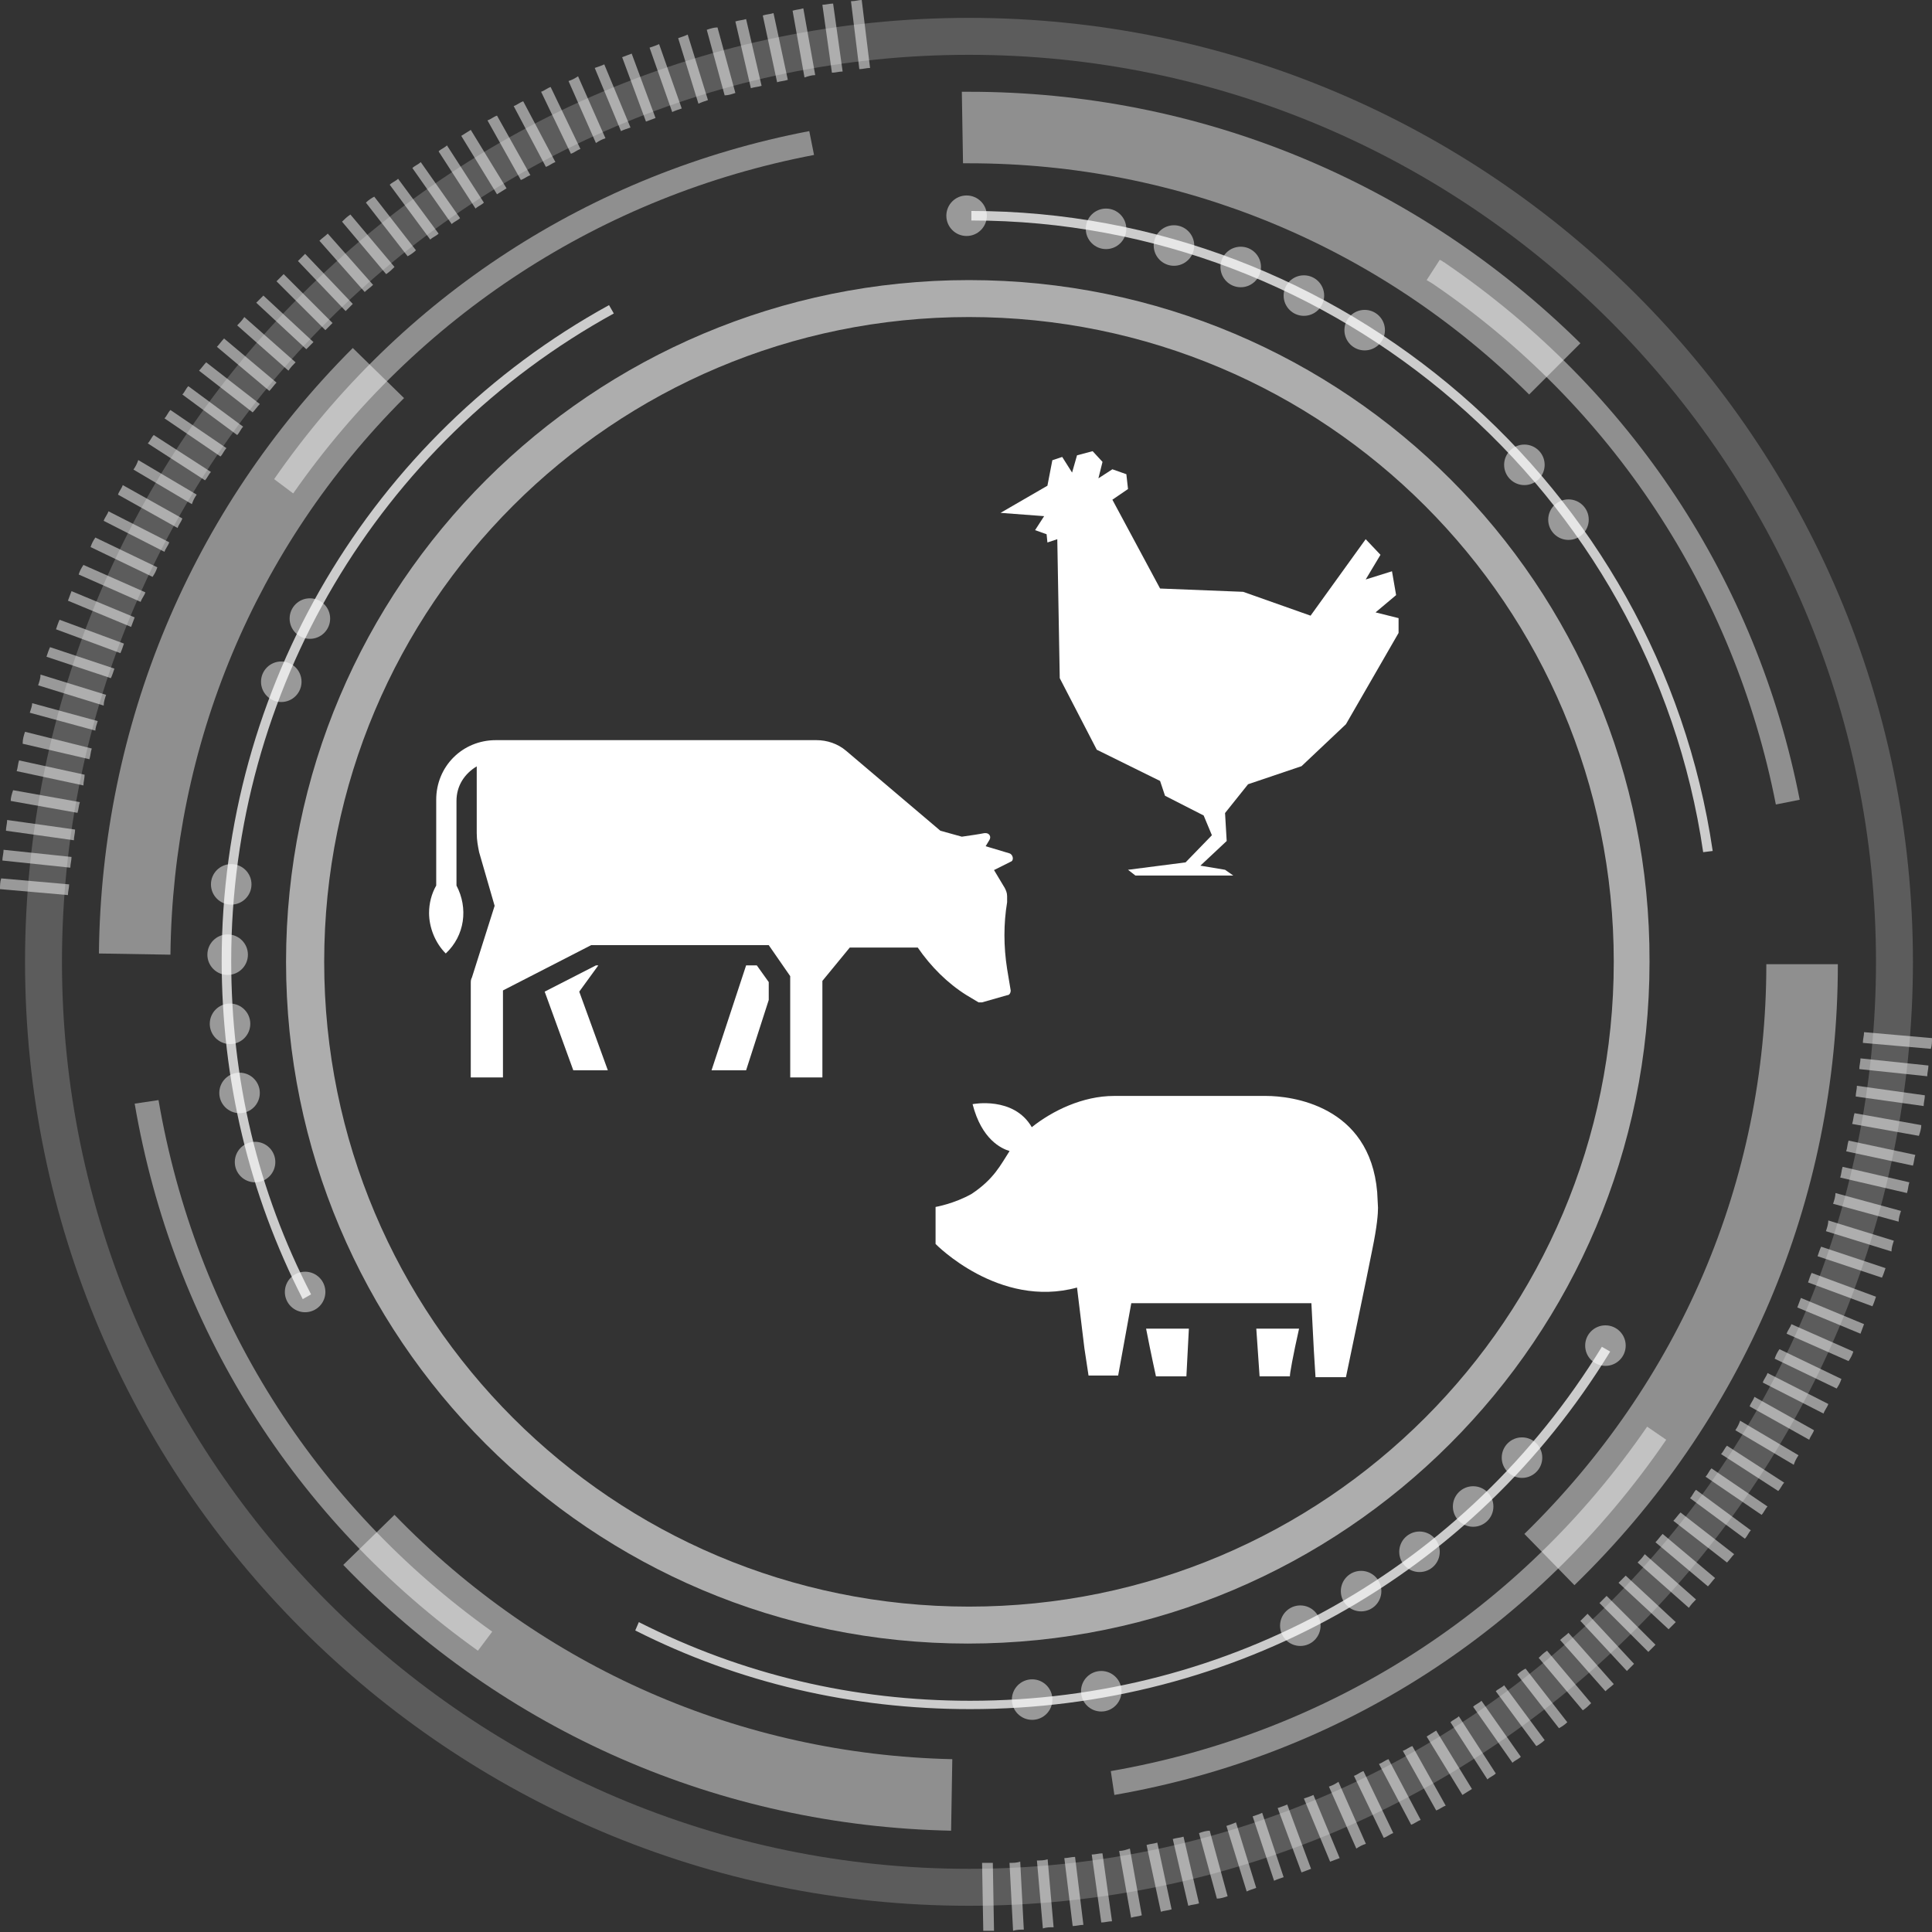 <svg width="120" height="120" viewBox="0 0 120 120" fill="none" xmlns="http://www.w3.org/2000/svg">
<rect x="0" y="0" width="120" height="120" fill="#333333" stroke="none"/>
<g clip-path="url(#clip0_39_4784)">
<path opacity="0.2" d="M60.185 118.371C27.835 118.371 1.555 92.091 1.555 59.741C1.555 27.39 27.835 1.11 60.185 1.11C92.535 1.11 118.816 27.39 118.816 59.741C118.816 92.091 92.461 118.371 60.185 118.371ZM60.185 3.405C29.093 3.405 3.849 28.723 3.849 59.741C3.849 90.759 29.167 116.076 60.185 116.076C91.203 116.076 116.521 90.759 116.521 59.741C116.521 28.723 91.277 3.405 60.185 3.405Z" fill="white"/>
<path opacity="0.75" d="M18.803 80.691C15.472 74.176 13.769 67.07 13.769 59.667C13.769 42.714 23.023 27.094 37.828 18.951L38.125 19.47C23.467 27.539 14.361 42.937 14.361 59.667C14.361 66.996 15.99 73.954 19.321 80.395L18.803 80.691Z" fill="white"/>
<path opacity="0.75" d="M60.259 106.157C52.93 106.157 45.898 104.528 39.457 101.271L39.679 100.753C46.12 104.01 53.004 105.638 60.259 105.638C76.397 105.638 91.055 97.421 99.494 83.652L100.012 83.948C91.499 97.865 76.619 106.157 60.259 106.157Z" fill="white"/>
<path opacity="0.75" d="M105.787 52.93C102.529 30.574 82.986 13.695 60.333 13.695V13.103C83.282 13.103 103.048 30.204 106.379 52.856L105.787 52.93Z" fill="white"/>
<path opacity="0.6" d="M60.185 17.397C36.792 17.397 17.767 36.348 17.767 59.741C17.767 83.134 36.718 102.085 60.111 102.085C83.504 102.085 102.455 83.134 102.455 59.741C102.529 36.348 83.578 17.397 60.185 17.397ZM60.185 99.79C38.051 99.79 20.136 81.875 20.136 59.741C20.136 37.606 38.051 19.692 60.185 19.692C82.32 19.692 100.234 37.606 100.234 59.741C100.234 81.875 82.32 99.79 60.185 99.79Z" fill="white"/>
<g opacity="0.5">
<path d="M60.037 14.658C60.732 14.658 61.295 14.094 61.295 13.399C61.295 12.704 60.732 12.141 60.037 12.141C59.342 12.141 58.779 12.704 58.779 13.399C58.779 14.094 59.342 14.658 60.037 14.658Z" fill="white"/>
<path d="M68.698 15.472C69.393 15.472 69.957 14.909 69.957 14.213C69.957 13.518 69.393 12.955 68.698 12.955C68.003 12.955 67.44 13.518 67.44 14.213C67.44 14.909 68.003 15.472 68.698 15.472Z" fill="white"/>
<path d="M72.918 16.508C73.613 16.508 74.176 15.945 74.176 15.25C74.176 14.555 73.613 13.991 72.918 13.991C72.223 13.991 71.659 14.555 71.659 15.25C71.659 15.945 72.223 16.508 72.918 16.508Z" fill="white"/>
<path d="M77.064 17.841C77.759 17.841 78.322 17.277 78.322 16.582C78.322 15.887 77.759 15.324 77.064 15.324C76.369 15.324 75.805 15.887 75.805 16.582C75.805 17.277 76.369 17.841 77.064 17.841Z" fill="white"/>
<path d="M80.987 19.617C81.682 19.617 82.246 19.054 82.246 18.359C82.246 17.664 81.682 17.101 80.987 17.101C80.292 17.101 79.729 17.664 79.729 18.359C79.729 19.054 80.292 19.617 80.987 19.617Z" fill="white"/>
<path d="M84.763 21.764C85.457 21.764 86.021 21.201 86.021 20.506C86.021 19.811 85.457 19.247 84.763 19.247C84.067 19.247 83.504 19.811 83.504 20.506C83.504 21.201 84.067 21.764 84.763 21.764Z" fill="white"/>
<path d="M94.682 30.13C95.377 30.13 95.941 29.566 95.941 28.871C95.941 28.176 95.377 27.613 94.682 27.613C93.987 27.613 93.424 28.176 93.424 28.871C93.424 29.566 93.987 30.13 94.682 30.13Z" fill="white"/>
<path d="M97.421 33.535C98.116 33.535 98.68 32.971 98.68 32.276C98.68 31.581 98.116 31.018 97.421 31.018C96.726 31.018 96.163 31.581 96.163 32.276C96.163 32.971 96.726 33.535 97.421 33.535Z" fill="white"/>
<path d="M99.716 84.837C100.411 84.837 100.975 84.273 100.975 83.578C100.975 82.883 100.411 82.32 99.716 82.32C99.021 82.32 98.458 82.883 98.458 83.578C98.458 84.273 99.021 84.837 99.716 84.837Z" fill="white"/>
<path d="M94.534 91.795C95.229 91.795 95.793 91.232 95.793 90.537C95.793 89.842 95.229 89.278 94.534 89.278C93.839 89.278 93.276 89.842 93.276 90.537C93.276 91.232 93.839 91.795 94.534 91.795Z" fill="white"/>
<path d="M91.499 94.83C92.194 94.83 92.758 94.267 92.758 93.572C92.758 92.877 92.194 92.313 91.499 92.313C90.804 92.313 90.241 92.877 90.241 93.572C90.241 94.267 90.804 94.83 91.499 94.83Z" fill="white"/>
<path d="M88.168 97.643C88.863 97.643 89.426 97.08 89.426 96.385C89.426 95.69 88.863 95.126 88.168 95.126C87.473 95.126 86.909 95.69 86.909 96.385C86.909 97.08 87.473 97.643 88.168 97.643Z" fill="white"/>
<path d="M84.54 100.086C85.236 100.086 85.799 99.523 85.799 98.828C85.799 98.133 85.236 97.569 84.54 97.569C83.845 97.569 83.282 98.133 83.282 98.828C83.282 99.523 83.845 100.086 84.54 100.086Z" fill="white"/>
<path d="M80.765 102.233C81.46 102.233 82.023 101.67 82.023 100.975C82.023 100.28 81.46 99.716 80.765 99.716C80.07 99.716 79.507 100.28 79.507 100.975C79.507 101.67 80.07 102.233 80.765 102.233Z" fill="white"/>
<path d="M68.402 106.305C69.097 106.305 69.661 105.741 69.661 105.046C69.661 104.351 69.097 103.788 68.402 103.788C67.707 103.788 67.144 104.351 67.144 105.046C67.144 105.741 67.707 106.305 68.402 106.305Z" fill="white"/>
<path d="M64.109 106.823C64.804 106.823 65.367 106.26 65.367 105.564C65.367 104.869 64.804 104.306 64.109 104.306C63.414 104.306 62.85 104.869 62.85 105.564C62.85 106.26 63.414 106.823 64.109 106.823Z" fill="white"/>
<path d="M18.951 81.505C19.646 81.505 20.21 80.942 20.21 80.247C20.21 79.552 19.646 78.988 18.951 78.988C18.256 78.988 17.693 79.552 17.693 80.247C17.693 80.942 18.256 81.505 18.951 81.505Z" fill="white"/>
<path d="M15.842 73.436C16.537 73.436 17.101 72.873 17.101 72.178C17.101 71.483 16.537 70.919 15.842 70.919C15.147 70.919 14.584 71.483 14.584 72.178C14.584 72.873 15.147 73.436 15.842 73.436Z" fill="white"/>
<path d="M14.88 69.142C15.575 69.142 16.138 68.579 16.138 67.884C16.138 67.189 15.575 66.626 14.88 66.626C14.185 66.626 13.621 67.189 13.621 67.884C13.621 68.579 14.185 69.142 14.88 69.142Z" fill="white"/>
<path d="M14.287 64.849C14.983 64.849 15.546 64.285 15.546 63.59C15.546 62.895 14.983 62.332 14.287 62.332C13.592 62.332 13.029 62.895 13.029 63.59C13.029 64.285 13.592 64.849 14.287 64.849Z" fill="white"/>
<path d="M14.139 60.555C14.835 60.555 15.398 59.992 15.398 59.297C15.398 58.602 14.835 58.038 14.139 58.038C13.444 58.038 12.881 58.602 12.881 59.297C12.881 59.992 13.444 60.555 14.139 60.555Z" fill="white"/>
<path d="M14.362 56.188C15.057 56.188 15.62 55.624 15.62 54.929C15.62 54.234 15.057 53.671 14.362 53.671C13.666 53.671 13.103 54.234 13.103 54.929C13.103 55.624 13.666 56.188 14.362 56.188Z" fill="white"/>
<path d="M17.471 43.603C18.166 43.603 18.729 43.039 18.729 42.344C18.729 41.649 18.166 41.086 17.471 41.086C16.776 41.086 16.212 41.649 16.212 42.344C16.212 43.039 16.776 43.603 17.471 43.603Z" fill="white"/>
<path d="M19.247 39.679C19.942 39.679 20.506 39.116 20.506 38.421C20.506 37.726 19.942 37.162 19.247 37.162C18.552 37.162 17.989 37.726 17.989 38.421C17.989 39.116 18.552 39.679 19.247 39.679Z" fill="white"/>
</g>
<g opacity="0.5">
<path d="M60.999 115.706C61.221 115.706 61.444 115.706 61.666 115.706L61.74 119.926C61.518 119.926 61.295 119.926 61.073 119.926L60.999 115.706Z" fill="white"/>
<path d="M62.702 115.706C62.924 115.706 63.146 115.706 63.368 115.632L63.59 119.852C63.368 119.852 63.146 119.852 62.924 119.926L62.702 115.706Z" fill="white"/>
<path d="M64.405 115.558C64.627 115.558 64.849 115.558 65.071 115.484L65.441 119.704C65.219 119.704 64.997 119.704 64.775 119.778L64.405 115.558Z" fill="white"/>
<path d="M66.107 115.41C66.329 115.41 66.552 115.336 66.774 115.336L67.292 119.556C67.07 119.556 66.848 119.63 66.626 119.63L66.107 115.41Z" fill="white"/>
<path d="M54.041 4.22C53.819 4.22 53.596 4.294 53.374 4.294L52.856 0.074C53.152 0.074 53.3 0 53.523 0L54.041 4.22Z" fill="white"/>
<path d="M52.338 4.442C52.116 4.442 51.894 4.516 51.672 4.516L51.08 0.296C51.302 0.296 51.524 0.222 51.746 0.222L52.338 4.442Z" fill="white"/>
<path d="M67.81 115.188C68.032 115.188 68.254 115.114 68.476 115.114L69.069 119.334C68.846 119.334 68.624 119.408 68.402 119.408L67.81 115.188Z" fill="white"/>
<path d="M50.635 4.664C50.413 4.664 50.191 4.738 49.969 4.812L49.229 0.666C49.451 0.592 49.673 0.592 49.895 0.518L50.635 4.664Z" fill="white"/>
<path d="M69.513 114.966C69.735 114.966 69.957 114.892 70.179 114.818L70.919 118.964C70.697 119.038 70.475 119.038 70.253 119.112L69.513 114.966Z" fill="white"/>
<path d="M48.933 4.96C48.711 5.034 48.489 5.034 48.267 5.108L47.378 0.962C47.6 0.888 47.822 0.888 48.044 0.814L48.933 4.96Z" fill="white"/>
<path d="M71.215 114.596C71.437 114.522 71.659 114.522 71.882 114.448L72.77 118.593C72.548 118.667 72.326 118.667 72.104 118.742L71.215 114.596Z" fill="white"/>
<path d="M47.304 5.33C47.082 5.404 46.86 5.404 46.638 5.478L45.675 1.333C45.898 1.258 46.12 1.258 46.342 1.184L47.304 5.33Z" fill="white"/>
<path d="M72.844 114.226C73.066 114.152 73.288 114.152 73.51 114.078L74.473 118.223C74.251 118.297 74.028 118.297 73.806 118.371L72.844 114.226Z" fill="white"/>
<path d="M74.472 113.856C74.695 113.782 74.917 113.708 75.139 113.708L76.249 117.779C76.027 117.853 75.805 117.927 75.583 117.927L74.472 113.856Z" fill="white"/>
<path d="M45.675 5.774C45.453 5.848 45.231 5.922 45.009 5.922L43.899 1.851C44.121 1.777 44.343 1.703 44.565 1.703L45.675 5.774Z" fill="white"/>
<path d="M76.175 113.411C76.397 113.337 76.619 113.263 76.767 113.189L78.026 117.261C77.804 117.335 77.582 117.409 77.434 117.483L76.175 113.411Z" fill="white"/>
<path d="M43.973 6.218C43.751 6.292 43.529 6.366 43.381 6.44L42.122 2.369C42.344 2.295 42.566 2.221 42.714 2.147L43.973 6.218Z" fill="white"/>
<path d="M42.344 6.737C42.122 6.811 41.9 6.885 41.752 6.959L40.346 2.961C40.568 2.887 40.79 2.813 40.938 2.739L42.344 6.737Z" fill="white"/>
<path d="M77.804 112.819C78.026 112.745 78.248 112.671 78.396 112.597L79.729 116.595C79.507 116.669 79.284 116.743 79.136 116.817L77.804 112.819Z" fill="white"/>
<path d="M40.716 7.329C40.493 7.403 40.346 7.477 40.123 7.551L38.643 3.553C38.865 3.479 39.013 3.405 39.235 3.331L40.716 7.329Z" fill="white"/>
<path d="M79.358 112.301C79.581 112.227 79.803 112.153 79.951 112.079L81.431 116.076C81.209 116.151 81.061 116.225 80.839 116.299L79.358 112.301Z" fill="white"/>
<path d="M39.161 7.921C38.939 7.995 38.717 8.069 38.569 8.143L36.94 4.22C37.162 4.146 37.384 4.072 37.532 3.998L39.161 7.921Z" fill="white"/>
<path d="M80.987 111.709C81.209 111.635 81.431 111.561 81.579 111.487L83.208 115.41C82.986 115.484 82.838 115.558 82.616 115.632L80.987 111.709Z" fill="white"/>
<path d="M82.542 110.969C82.764 110.894 82.912 110.82 83.134 110.672L84.837 114.522C84.614 114.596 84.466 114.67 84.244 114.818L82.542 110.969Z" fill="white"/>
<path d="M37.606 8.587C37.384 8.661 37.236 8.735 37.014 8.883L35.312 5.034C35.534 4.96 35.682 4.886 35.904 4.738L37.606 8.587Z" fill="white"/>
<path d="M36.052 9.254C35.83 9.328 35.682 9.476 35.46 9.55L33.609 5.7C33.831 5.626 33.979 5.478 34.201 5.404L36.052 9.254Z" fill="white"/>
<path d="M84.096 110.302C84.318 110.228 84.466 110.08 84.689 110.006L86.539 113.856C86.317 113.93 86.169 114.078 85.947 114.152L84.096 110.302Z" fill="white"/>
<path d="M85.651 109.562C85.873 109.488 86.021 109.34 86.243 109.266L88.242 113.041C88.02 113.115 87.872 113.263 87.65 113.337L85.651 109.562Z" fill="white"/>
<path d="M34.497 10.068C34.275 10.142 34.127 10.29 33.905 10.364L31.906 6.589C32.128 6.514 32.276 6.366 32.498 6.292L34.497 10.068Z" fill="white"/>
<path d="M32.943 10.882C32.721 10.956 32.572 11.104 32.35 11.178L30.278 7.477C30.5 7.403 30.648 7.255 30.87 7.181L32.943 10.882Z" fill="white"/>
<path d="M87.131 108.748C87.353 108.674 87.502 108.526 87.724 108.452L89.796 112.153C89.574 112.227 89.426 112.375 89.204 112.449L87.131 108.748Z" fill="white"/>
<path d="M31.462 11.697C31.24 11.845 31.092 11.919 30.87 12.067L28.649 8.439C28.871 8.291 29.019 8.217 29.241 8.069L31.462 11.697Z" fill="white"/>
<path d="M88.612 107.859C88.834 107.711 88.982 107.637 89.204 107.489L91.425 111.117C91.203 111.265 91.055 111.339 90.833 111.487L88.612 107.859Z" fill="white"/>
<path d="M90.093 106.971C90.241 106.823 90.463 106.749 90.611 106.601L92.906 110.154C92.758 110.302 92.535 110.376 92.387 110.524L90.093 106.971Z" fill="white"/>
<path d="M30.055 12.585C29.907 12.733 29.685 12.807 29.537 12.955L27.242 9.402C27.39 9.254 27.613 9.18 27.761 9.031L30.055 12.585Z" fill="white"/>
<path d="M91.499 106.009C91.647 105.861 91.869 105.787 92.017 105.638L94.46 109.118C94.312 109.266 94.09 109.34 93.942 109.488L91.499 106.009Z" fill="white"/>
<path d="M28.575 13.547C28.427 13.695 28.205 13.769 28.057 13.917L25.614 10.438C25.762 10.29 25.984 10.216 26.132 10.068L28.575 13.547Z" fill="white"/>
<path d="M27.242 14.51C27.094 14.658 26.872 14.732 26.724 14.88L24.207 11.474C24.355 11.326 24.577 11.252 24.726 11.104L27.242 14.51Z" fill="white"/>
<path d="M92.906 105.046C93.054 104.898 93.276 104.824 93.424 104.676L95.941 108.081C95.793 108.229 95.571 108.378 95.423 108.452L92.906 105.046Z" fill="white"/>
<path d="M94.238 104.01C94.386 103.862 94.608 103.714 94.756 103.64L97.347 106.971C97.199 107.119 96.977 107.267 96.829 107.341L94.238 104.01Z" fill="white"/>
<path d="M25.836 15.546C25.688 15.694 25.466 15.842 25.318 15.916L22.727 12.585C22.875 12.437 23.097 12.289 23.245 12.215L25.836 15.546Z" fill="white"/>
<path d="M24.503 16.582C24.355 16.73 24.207 16.878 23.985 17.026L21.246 13.769C21.394 13.621 21.542 13.473 21.764 13.325L24.503 16.582Z" fill="white"/>
<path d="M95.571 102.973C95.719 102.825 95.867 102.677 96.089 102.529L98.828 105.787C98.68 105.935 98.532 106.083 98.31 106.231L95.571 102.973Z" fill="white"/>
<path d="M96.903 101.863C97.051 101.715 97.273 101.567 97.421 101.419L100.234 104.602C100.086 104.75 99.864 104.898 99.716 105.046L96.903 101.863Z" fill="white"/>
<path d="M23.171 17.693C23.023 17.841 22.801 17.989 22.653 18.137L19.84 14.954C19.988 14.806 20.21 14.658 20.358 14.51L23.171 17.693Z" fill="white"/>
<path d="M98.162 100.679C98.31 100.531 98.458 100.382 98.606 100.234L101.493 103.344C101.345 103.492 101.197 103.64 101.049 103.788L98.162 100.679Z" fill="white"/>
<path d="M21.912 18.877C21.764 19.025 21.616 19.173 21.468 19.321L18.507 16.212C18.655 16.064 18.803 15.916 18.951 15.768L21.912 18.877Z" fill="white"/>
<path d="M99.346 99.568C99.494 99.42 99.642 99.272 99.79 99.124L102.825 102.159C102.677 102.307 102.529 102.455 102.381 102.603L99.346 99.568Z" fill="white"/>
<path d="M20.654 20.062C20.506 20.21 20.358 20.358 20.21 20.506L17.175 17.471C17.323 17.323 17.471 17.175 17.619 17.026L20.654 20.062Z" fill="white"/>
<path d="M19.469 21.246C19.321 21.394 19.173 21.542 19.025 21.69L15.916 18.803C16.064 18.655 16.212 18.507 16.36 18.359L19.469 21.246Z" fill="white"/>
<path d="M100.531 98.31C100.679 98.162 100.827 98.014 100.975 97.865L104.084 100.753C103.936 100.901 103.788 101.049 103.64 101.197L100.531 98.31Z" fill="white"/>
<path d="M101.715 97.051C101.863 96.903 102.011 96.755 102.159 96.533L105.342 99.346C105.194 99.494 105.046 99.642 104.898 99.864L101.715 97.051Z" fill="white"/>
<path d="M18.359 22.505C18.211 22.653 18.063 22.801 17.915 23.023L14.732 20.21C14.88 20.062 15.028 19.914 15.176 19.692L18.359 22.505Z" fill="white"/>
<path d="M102.825 95.793C102.973 95.645 103.122 95.423 103.27 95.275L106.527 98.014C106.379 98.162 106.231 98.384 106.083 98.532L102.825 95.793Z" fill="white"/>
<path d="M17.175 23.763C17.026 23.911 16.878 24.133 16.73 24.281L13.473 21.542C13.621 21.394 13.769 21.172 13.917 21.024L17.175 23.763Z" fill="white"/>
<path d="M16.138 25.096C15.99 25.244 15.842 25.466 15.694 25.614L12.363 23.023C12.511 22.875 12.659 22.653 12.807 22.505L16.138 25.096Z" fill="white"/>
<path d="M103.936 94.46C104.084 94.312 104.232 94.09 104.38 93.942L107.711 96.533C107.563 96.681 107.415 96.903 107.267 97.051L103.936 94.46Z" fill="white"/>
<path d="M15.102 26.502C14.954 26.65 14.88 26.872 14.732 27.02L11.326 24.503C11.474 24.355 11.548 24.133 11.697 23.985L15.102 26.502Z" fill="white"/>
<path d="M104.972 93.054C105.12 92.906 105.194 92.683 105.342 92.535L108.748 95.052C108.6 95.201 108.526 95.423 108.378 95.571L104.972 93.054Z" fill="white"/>
<path d="M14.065 27.835C13.917 27.983 13.843 28.205 13.695 28.353L10.216 25.984C10.364 25.836 10.438 25.614 10.586 25.466L14.065 27.835Z" fill="white"/>
<path d="M105.935 91.721C106.083 91.573 106.157 91.351 106.305 91.203L109.784 93.572C109.636 93.72 109.562 93.942 109.414 94.09L105.935 91.721Z" fill="white"/>
<path d="M13.103 29.315C12.955 29.463 12.881 29.685 12.733 29.833L9.18 27.539C9.328 27.39 9.402 27.168 9.55 27.02L13.103 29.315Z" fill="white"/>
<path d="M106.897 90.315C107.045 90.167 107.119 89.945 107.267 89.796L110.82 92.091C110.672 92.239 110.598 92.461 110.45 92.609L106.897 90.315Z" fill="white"/>
<path d="M107.785 88.834C107.933 88.612 108.007 88.464 108.081 88.242L111.709 90.389C111.561 90.611 111.487 90.759 111.413 90.981L107.785 88.834Z" fill="white"/>
<path d="M12.215 30.722C12.067 30.944 11.993 31.092 11.919 31.314L8.291 29.167C8.439 28.945 8.513 28.797 8.587 28.575L12.215 30.722Z" fill="white"/>
<path d="M11.326 32.202C11.252 32.424 11.104 32.572 11.03 32.795L7.329 30.722C7.403 30.5 7.551 30.352 7.625 30.13L11.326 32.202Z" fill="white"/>
<path d="M108.674 87.353C108.748 87.131 108.896 86.983 108.97 86.761L112.671 88.834C112.597 89.056 112.449 89.204 112.375 89.426L108.674 87.353Z" fill="white"/>
<path d="M109.488 85.873C109.562 85.651 109.71 85.503 109.784 85.281L113.56 87.205C113.486 87.427 113.337 87.576 113.263 87.798L109.488 85.873Z" fill="white"/>
<path d="M10.512 33.683C10.438 33.905 10.29 34.053 10.216 34.275L6.44 32.35C6.515 32.128 6.663 31.98 6.737 31.758L10.512 33.683Z" fill="white"/>
<path d="M9.772 35.237C9.698 35.46 9.624 35.608 9.476 35.83L5.626 33.979C5.7 33.757 5.774 33.609 5.922 33.387L9.772 35.237Z" fill="white"/>
<path d="M110.228 84.392C110.302 84.17 110.376 84.022 110.524 83.8L114.374 85.651C114.3 85.873 114.226 86.021 114.078 86.243L110.228 84.392Z" fill="white"/>
<path d="M9.031 36.792C8.957 37.014 8.809 37.162 8.735 37.384L4.886 35.682C4.96 35.46 5.034 35.312 5.182 35.089L9.031 36.792Z" fill="white"/>
<path d="M110.969 82.838C111.043 82.616 111.191 82.468 111.265 82.246L115.114 83.948C115.04 84.17 114.966 84.318 114.818 84.54L110.969 82.838Z" fill="white"/>
<path d="M8.365 38.347C8.291 38.569 8.217 38.717 8.143 38.939L4.22 37.31C4.294 37.088 4.368 36.94 4.442 36.718L8.365 38.347Z" fill="white"/>
<path d="M111.635 81.209C111.709 80.987 111.783 80.839 111.857 80.617L115.78 82.246C115.706 82.468 115.632 82.616 115.558 82.838L111.635 81.209Z" fill="white"/>
<path d="M112.301 79.654C112.375 79.433 112.449 79.21 112.523 79.062L116.521 80.543C116.447 80.765 116.373 80.987 116.299 81.135L112.301 79.654Z" fill="white"/>
<path d="M7.699 39.975C7.625 40.197 7.551 40.419 7.477 40.568L3.479 39.087C3.553 38.865 3.627 38.643 3.701 38.495L7.699 39.975Z" fill="white"/>
<path d="M112.893 78.026C112.967 77.804 113.041 77.582 113.115 77.434L117.113 78.766C117.039 78.988 116.965 79.21 116.891 79.358L112.893 78.026Z" fill="white"/>
<path d="M7.107 41.53C7.033 41.752 6.959 41.974 6.885 42.122L2.887 40.79C2.961 40.568 3.035 40.346 3.109 40.197L7.107 41.53Z" fill="white"/>
<path d="M6.589 43.158C6.514 43.381 6.44 43.603 6.44 43.825L2.369 42.566C2.443 42.344 2.517 42.122 2.517 41.9L6.589 43.158Z" fill="white"/>
<path d="M113.411 76.471C113.486 76.249 113.56 76.027 113.56 75.805L117.631 77.064C117.557 77.286 117.483 77.508 117.483 77.73L113.411 76.471Z" fill="white"/>
<path d="M113.856 74.769C113.93 74.547 114.004 74.325 114.004 74.102L118.075 75.213C118.001 75.435 117.927 75.657 117.927 75.879L113.856 74.769Z" fill="white"/>
<path d="M6.07 44.787C5.996 45.009 5.922 45.231 5.922 45.379L1.851 44.269C1.925 44.047 1.999 43.825 1.999 43.677L6.07 44.787Z" fill="white"/>
<path d="M114.3 73.14C114.374 72.918 114.374 72.696 114.448 72.474L118.593 73.436C118.519 73.658 118.519 73.88 118.445 74.102L114.3 73.14Z" fill="white"/>
<path d="M5.7 46.49C5.626 46.712 5.626 46.934 5.552 47.156L1.407 46.194C1.407 45.898 1.481 45.675 1.555 45.453L5.7 46.49Z" fill="white"/>
<path d="M114.67 71.511C114.744 71.289 114.744 71.067 114.818 70.845L118.964 71.734C118.89 71.956 118.89 72.178 118.816 72.4L114.67 71.511Z" fill="white"/>
<path d="M5.256 48.118C5.256 48.34 5.182 48.563 5.182 48.785L1.036 47.896C1.11 47.674 1.11 47.452 1.184 47.23L5.256 48.118Z" fill="white"/>
<path d="M115.04 69.809C115.114 69.587 115.114 69.365 115.188 69.142L119.334 69.883C119.334 70.105 119.26 70.327 119.186 70.549L115.04 69.809Z" fill="white"/>
<path d="M4.96 49.821C4.886 50.043 4.886 50.265 4.812 50.487L0.666 49.747C0.666 49.525 0.74 49.303 0.814 49.081L4.96 49.821Z" fill="white"/>
<path d="M115.262 68.106C115.262 67.884 115.336 67.662 115.336 67.44L119.556 68.032C119.556 68.254 119.482 68.476 119.482 68.698L115.262 68.106Z" fill="white"/>
<path d="M4.664 51.524C4.664 51.746 4.59 51.968 4.59 52.19L0.37 51.598C0.37 51.376 0.444 51.154 0.444 50.931L4.664 51.524Z" fill="white"/>
<path d="M4.442 53.226C4.442 53.449 4.368 53.671 4.368 53.893L0.148 53.449C0.148 53.226 0.222 53.004 0.222 52.782L4.442 53.226Z" fill="white"/>
<path d="M115.484 66.403C115.484 66.181 115.558 65.959 115.558 65.737L119.778 66.181C119.778 66.403 119.704 66.626 119.704 66.848L115.484 66.403Z" fill="white"/>
<path d="M4.294 54.929C4.294 55.151 4.22 55.373 4.22 55.595L0 55.225C0 55.003 0 54.781 0.074 54.559L4.294 54.929Z" fill="white"/>
<path d="M115.706 64.775C115.706 64.553 115.78 64.331 115.78 64.109L120 64.479C120 64.701 120 64.923 119.926 65.145L115.706 64.775Z" fill="white"/>
</g>
<path opacity="0.45" d="M94.978 24.503C85.651 15.25 73.288 10.142 60.185 10.142H59.815L59.741 5.7H59.889C59.963 5.7 60.111 5.7 60.185 5.7C74.473 5.7 87.946 11.252 98.162 21.32L94.978 24.503Z" fill="white"/>
<path opacity="0.45" d="M97.791 98.458L94.682 95.275C104.306 85.873 109.71 73.362 109.71 59.889H114.152C114.152 74.547 108.304 88.242 97.791 98.458Z" fill="white"/>
<path opacity="0.45" d="M59.075 113.708C44.713 113.411 31.314 107.563 21.32 97.199L24.503 94.09C33.683 103.566 45.972 108.97 59.149 109.266L59.075 113.708Z" fill="white"/>
<path opacity="0.45" d="M10.586 59.297L6.144 59.223C6.292 45.083 11.845 31.684 21.912 21.616L25.096 24.726C15.842 33.979 10.734 46.268 10.586 59.297Z" fill="white"/>
<path opacity="0.45" d="M110.302 49.969C107.711 36.718 100.086 25.17 88.982 17.619L88.612 17.397L89.426 16.138L89.574 16.212C89.648 16.286 89.722 16.286 89.796 16.36C101.271 24.207 109.118 36.052 111.783 49.673L110.302 49.969Z" fill="white"/>
<path opacity="0.45" d="M69.216 111.487L68.994 110.006C82.616 107.637 94.46 100.012 102.307 88.612L103.492 89.426C95.423 101.197 83.282 109.044 69.216 111.487Z" fill="white"/>
<path opacity="0.45" d="M29.685 102.529C18.285 94.386 10.734 82.394 8.365 68.55L9.846 68.328C12.141 81.727 19.469 93.424 30.574 101.345L29.685 102.529Z" fill="white"/>
<path opacity="0.45" d="M18.211 30.648L17.027 29.759C24.874 18.433 36.718 10.734 50.265 8.143L50.561 9.624C37.384 12.141 25.91 19.617 18.211 30.648Z" fill="white"/>
<path d="M62.554 60.185L62.776 61.518C62.776 61.666 62.702 61.814 62.554 61.814L60.999 62.258H60.925C60.851 62.258 60.851 62.258 60.777 62.258L60.037 61.814C58.852 61.073 57.816 60.037 57.002 58.853H52.782L51.08 60.925V66.922H49.081V60.629L47.748 58.705H36.718L31.24 61.518V66.922H29.241V61.073C29.241 60.925 29.241 60.851 29.315 60.703L30.722 56.262L29.759 52.93C29.685 52.56 29.611 52.19 29.611 51.746V47.6C28.871 48.044 28.353 48.785 28.353 49.747V55.003C29.093 56.41 28.871 58.112 27.687 59.223C27.02 58.556 26.65 57.594 26.65 56.706C26.65 56.114 26.798 55.521 27.094 55.003V49.673C27.094 47.6 28.723 45.972 30.796 45.972H50.709C51.376 45.972 52.042 46.194 52.56 46.638L58.408 51.598L59.741 51.968C60.259 51.894 60.777 51.82 61.147 51.746C61.147 51.746 61.147 51.746 61.221 51.746C61.444 51.746 61.592 51.968 61.444 52.19L61.221 52.56L62.702 53.004C62.924 53.078 62.998 53.449 62.776 53.523L61.74 54.041L62.406 55.151C62.48 55.299 62.554 55.447 62.554 55.669V56.039C62.332 57.372 62.332 58.779 62.554 60.185Z" fill="white"/>
<path d="M46.342 59.963L44.195 66.478H46.342L47.748 62.11V60.999L47.008 59.963H46.342Z" fill="white"/>
<path d="M37.162 59.963H37.014L33.831 61.592L35.608 66.478H37.754L35.978 61.592L37.162 59.963Z" fill="white"/>
<path d="M58.11 74.966V77.265C58.11 77.265 62.043 81.3 66.896 79.972L67.355 83.752L67.611 85.438H69.45L70.267 80.943H81.453L81.607 83.905L81.709 85.54H83.599C83.599 85.54 84.978 78.951 85.233 77.622C85.54 76.141 85.591 75.375 85.591 75.017L85.54 74.047C85.08 68.632 80.176 68.071 78.644 68.071C77.01 68.071 73.74 68.071 69.194 68.071C67.253 68.071 65.363 68.99 64.086 70.012C62.963 68.071 60.409 68.581 60.409 68.581C60.971 70.778 62.196 71.34 62.707 71.493C62.145 72.361 61.737 73.23 60.358 74.149C59.285 74.762 58.11 74.966 58.11 74.966ZM80.687 82.526H78.031L78.235 85.489H80.125C80.074 85.489 80.33 84.109 80.687 82.526ZM73.843 82.526H71.186C71.493 84.109 71.799 85.489 71.799 85.489H73.689L73.843 82.526Z" fill="white"/>
<path d="M85.438 38.036L86.715 36.963L86.459 35.482L84.825 35.993L85.744 34.46L84.825 33.49L81.402 38.24L77.214 36.759L72.055 36.554L69.092 31.038L70.063 30.374L69.96 29.454L69.092 29.148L68.224 29.71L68.479 28.688L67.866 28.024L66.896 28.28L66.589 29.352L65.976 28.382L65.363 28.586L65.057 30.169L62.145 31.855L64.853 32.059L64.291 32.928L65.006 33.183L65.057 33.694L65.67 33.49L65.823 42.122L68.122 46.566L72.055 48.507L72.361 49.426L74.762 50.652L75.273 51.878L73.638 53.564L70.063 54.024L70.522 54.381H76.601L76.09 54.024L74.558 53.768L76.192 52.236L76.09 50.499L77.52 48.711L80.841 47.588L83.599 44.983L86.868 39.313V38.393L85.438 38.036Z" fill="white"/>
</g>
<defs>
<clipPath id="clip0_39_4784">
<rect width="120" height="120" fill="white"/>
</clipPath>
</defs>
</svg>
